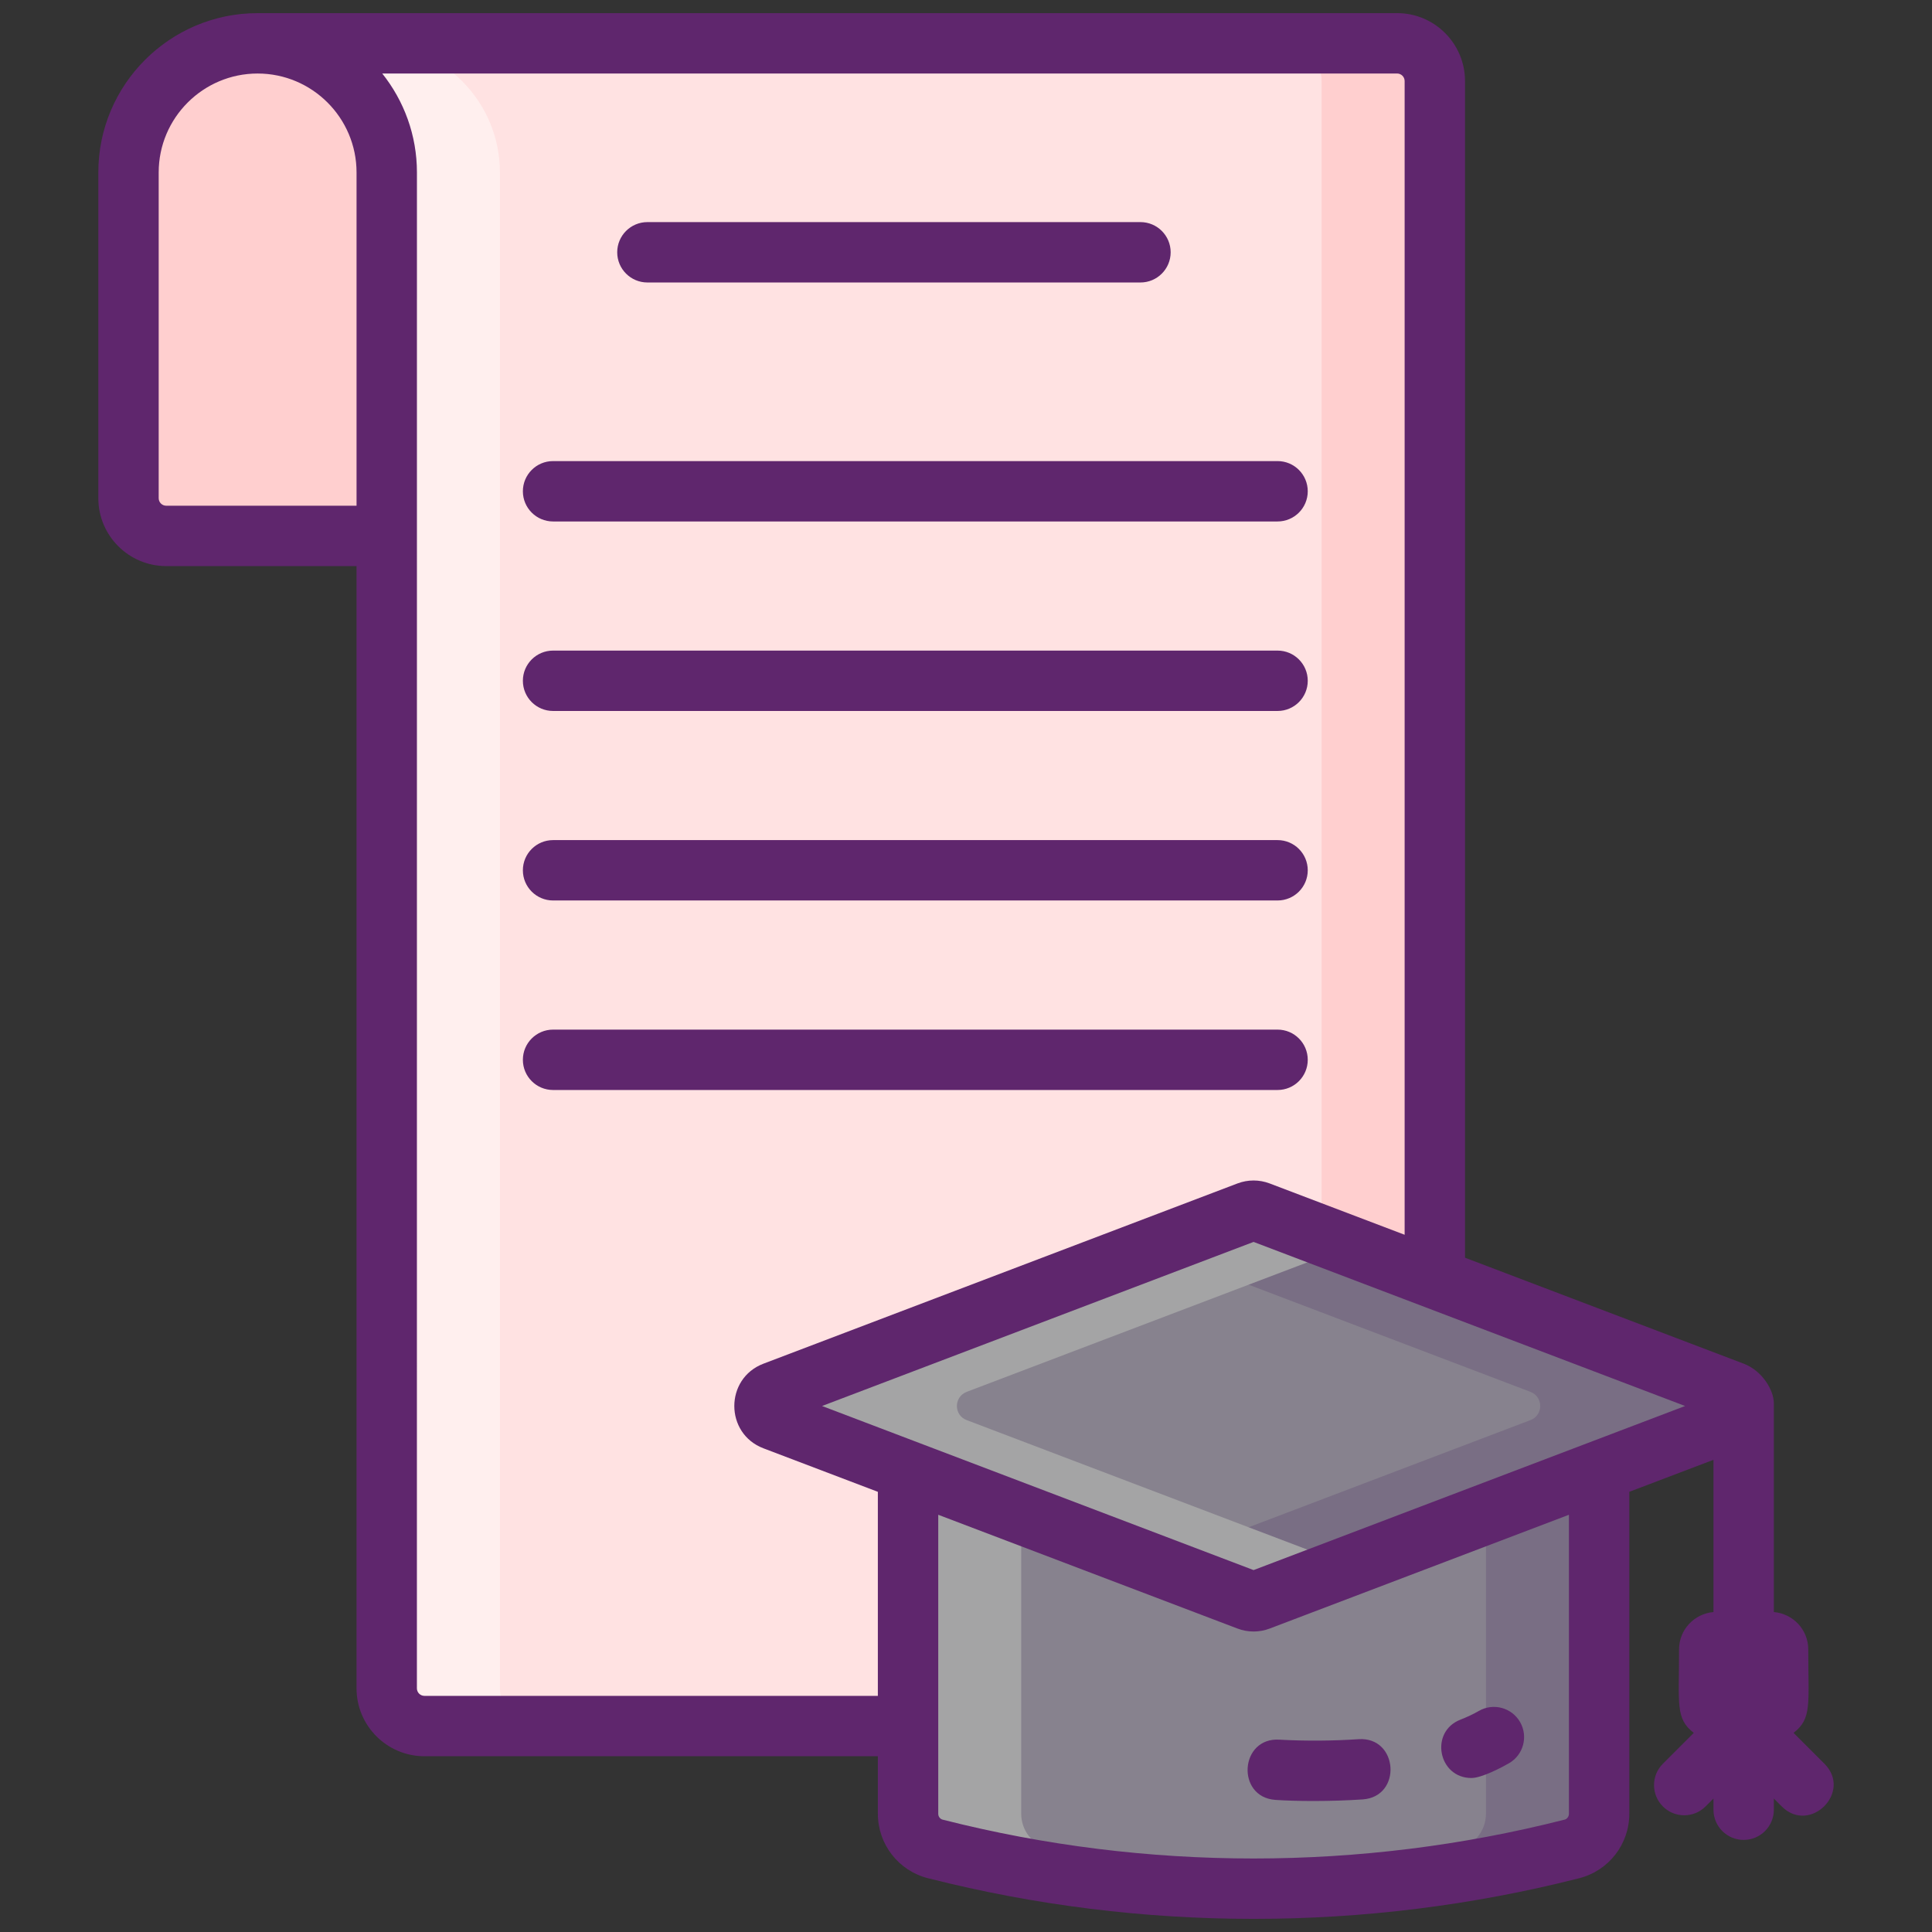 <svg id="Icon_Set" enable-background="new 0 0 256 256" height="512" viewBox="0 0 256 256" width="512" xmlns="http://www.w3.org/2000/svg"><rect x="0" y="0" width="256" height="256" fill="#333333" stroke="none"/><path d="m185.121 5.74h-150.82c4.66.04 8.87 1.95 11.93 5.01 3.1 3.1 5.01 7.38 5.01 12.1v200.86c0 2.76 2.24 5 5 5h128.88c2.76 0 5-2.24 5-5v-212.97c0-2.761-2.24-5-5-5z" fill="#ffe2e2"/><path d="m51.246 71.009h-29.219c-2.761 0-5-2.239-5-5v-43.159c0-9.449 7.66-17.109 17.109-17.109 9.449 0 17.109 7.66 17.109 17.109v48.159z" fill="#ffcfcf"/><path d="m71.241 228.709h-15c-2.76 0-5-2.24-5-5v-200.859c0-4.72-1.91-9-5.01-12.1-3.06-3.06-7.27-4.97-11.93-5.01h15c4.66.04 8.87 1.95 11.93 5.01 3.1 3.1 5.01 7.38 5.01 12.1v200.86c0 2.76 2.24 4.999 5 4.999z" fill="#ffefee"/><path d="m190.121 10.74v212.97c0 2.76-2.24 5-5 5h-15c2.76 0 5-2.24 5-5v-212.97c0-2.76-2.24-5-5-5h15c2.76 0 5 2.239 5 5z" fill="#ffcfcf"/><path d="m208.258 245.001-.09.023c-27.605 7.006-56.522 7.006-84.127 0l-.09-.023c-2.137-.543-3.634-2.466-3.634-4.672v-49.267h91.574v49.267c.001 2.205-1.495 4.129-3.633 4.672z" fill="#87828e"/><path d="m173.606 250.119c-16.62.72-33.32-.98-49.56-5.1l-.09-.02c-2.14-.54-3.64-2.46-3.64-4.67v-49.27h15v49.27c0 2.21 1.5 4.13 3.64 4.67l.09.02c11.36 2.89 22.94 4.59 34.56 5.1z" fill="#a4a4a5"/><path d="m211.896 191.059v49.27c0 2.21-1.5 4.13-3.64 4.67l-.09.02c-16.24 4.12-32.94 5.82-49.56 5.1 11.62-.51 23.2-2.21 34.56-5.1l.09-.02c2.14-.54 3.64-2.46 3.64-4.67v-49.27z" fill="#796e84"/><path d="m229.626 188.169c-.94.36-61.61 23.43-62.81 23.88-.46.18-.95.18-1.41 0h-.01c-.36-.13-5.5-2.09-12.7-4.83-17.98-6.83-48.82-18.55-50.11-19.05-1.72-.65-1.72-3.07-.01-3.73 0 0 0-.01.01-.01.69-.26 31.95-12.14 50.11-19.05 7.21-2.74 12.36-4.69 12.7-4.83.45-.17.95-.17 1.4-.01 0 0 0 0 .01.01.94.35 61 23.19 62.82 23.88 1.72.66 1.72 3.09 0 3.74z" fill="#87828e"/><path d="m229.626 188.169c-.94.36-61.61 23.43-62.81 23.88-.46.18-.95.18-1.41 0h-.01c-.36-.13-5.5-2.09-12.7-4.83 18.17-6.9 49.42-18.79 50.1-19.05 1.72-.65 1.72-3.08 0-3.74-1.29-.49-32.12-12.21-50.1-19.05 7.21-2.74 12.36-4.69 12.7-4.83.45-.17.95-.17 1.4-.01 0 0 0 0 .01.01.94.35 61 23.19 62.82 23.88 1.72.66 1.72 3.09 0 3.74z" fill="#796e84"/><path d="m128.086 188.169c1.31.5 32.89 12.51 50.77 19.3-6.86 2.61-11.71 4.45-12.04 4.58-.46.18-.95.18-1.41 0h-.01c-1.24-.47-61-23.18-62.81-23.88-1.72-.65-1.72-3.07-.01-3.73 0 0 0-.01.01-.01.96-.36 61.6-23.42 62.81-23.88.45-.17.95-.17 1.4-.01 0 0 0 0 .01.01.26.1 5.13 1.95 12.06 4.58-18.05 6.86-50.09 19.04-50.78 19.3-.01 0-.01.01-.01.01-1.71.66-1.71 3.08.01 3.73z" fill="#a4a4a5"/><g fill="#5f266d"><path d="m241.749 233.707-4.093-4.092c2.453-1.907 1.948-3.764 1.948-11.056 0-2.611-2.008-4.729-4.56-4.956v-27.654c0-1.737-1.528-4.316-3.998-5.256l-36.925-14.04v-155.914c0-4.963-4.037-9-9-9-1.858 0-148.957.002-150.984.002-11.64 0-21.109 9.47-21.109 21.109v43.16c0 4.963 4.037 9 9 9h25.214v148.7c0 4.963 4.037 9 9 9h60.08v7.62c0 4.045 2.735 7.56 6.651 8.548.026.007.089.021.143.033 28.107 7.126 57.854 7.141 85.995-.002.045-.01.089-.021.133-.032 3.915-.991 6.648-4.507 6.648-8.547v-42.658l11.152-4.24v20.171c-2.552.226-4.561 2.345-4.561 4.956 0 7.339-.491 9.161 1.949 11.056l-4.093 4.092c-1.563 1.562-1.563 4.094 0 5.656 1.558 1.56 4.091 1.565 5.656 0l1.049-1.049v1.483c0 2.209 1.791 4 4 4s4-1.791 4-4v-1.483l1.049 1.049c3.732 3.733 9.39-1.924 5.656-5.656zm-194.503-166.697c-9.38 0-15.834 0-25.219 0-.552 0-1-.448-1-1v-43.159c0-7.229 5.881-13.109 13.109-13.109s13.109 5.881 13.109 13.109v44.159zm69.075 157.7h-60.08c-.552 0-1-.448-1-1 0-85.752.005-195.107.005-200.859 0-4.954-1.727-9.506-4.596-13.111h134.471c.552 0 1 .448 1 1v152.873l-17.886-6.801c-1.375-.522-2.888-.521-4.263 0-40.673 15.465-25.861 9.833-62.807 23.882-5.153 1.96-5.151 9.257-.001 11.217l15.156 5.763v27.036zm91.571 15.62c0 .375-.252.701-.57.78-.045.011-.09.021-.135.032-26.875 6.822-55.286 6.822-82.161 0-.024-.007-.077-.019-.127-.029-.347-.103-.577-.413-.577-.783v-39.615l39.654 15.077c1.382.525 2.891.52 4.263 0l39.653-15.078zm-41.787-32.286c-8.366-3.181-53.091-20.188-57.18-21.742l57.18-21.742 57.18 21.742c-4.108 1.562-48.587 18.474-57.18 21.742z"/><path d="m169.003 238.497c2.727.188 7.315.222 11.551-.064 5.269-.355 4.746-8.336-.539-7.982-3.278.222-6.938.262-10.451.066-5.301-.366-5.818 7.609-.561 7.98z"/><path d="m194.963 235.594c1.368 0 3.977-1.374 4.983-1.953 1.915-1.102 2.573-3.547 1.472-5.462-1.103-1.914-3.546-2.575-5.462-1.472-.722.415-1.547.806-2.455 1.162-4.111 1.612-2.918 7.725 1.462 7.725z"/><path d="m85.784 37.43h65.334c2.209 0 4-1.791 4-4s-1.791-4-4-4h-65.334c-2.209 0-4 1.791-4 4s1.791 4 4 4z"/><path d="m73.284 69.097h96c2.209 0 4-1.791 4-4s-1.791-4-4-4h-96c-2.209 0-4 1.791-4 4s1.791 4 4 4z"/><path d="m73.284 94.207h96c2.209 0 4-1.791 4-4s-1.791-4-4-4h-96c-2.209 0-4 1.791-4 4s1.791 4 4 4z"/><path d="m73.284 119.318h96c2.209 0 4-1.791 4-4s-1.791-4-4-4h-96c-2.209 0-4 1.791-4 4s1.791 4 4 4z"/><path d="m173.284 140.43c0-2.209-1.791-4-4-4h-96c-2.209 0-4 1.791-4 4s1.791 4 4 4h96c2.209 0 4-1.791 4-4z"/></g></svg>